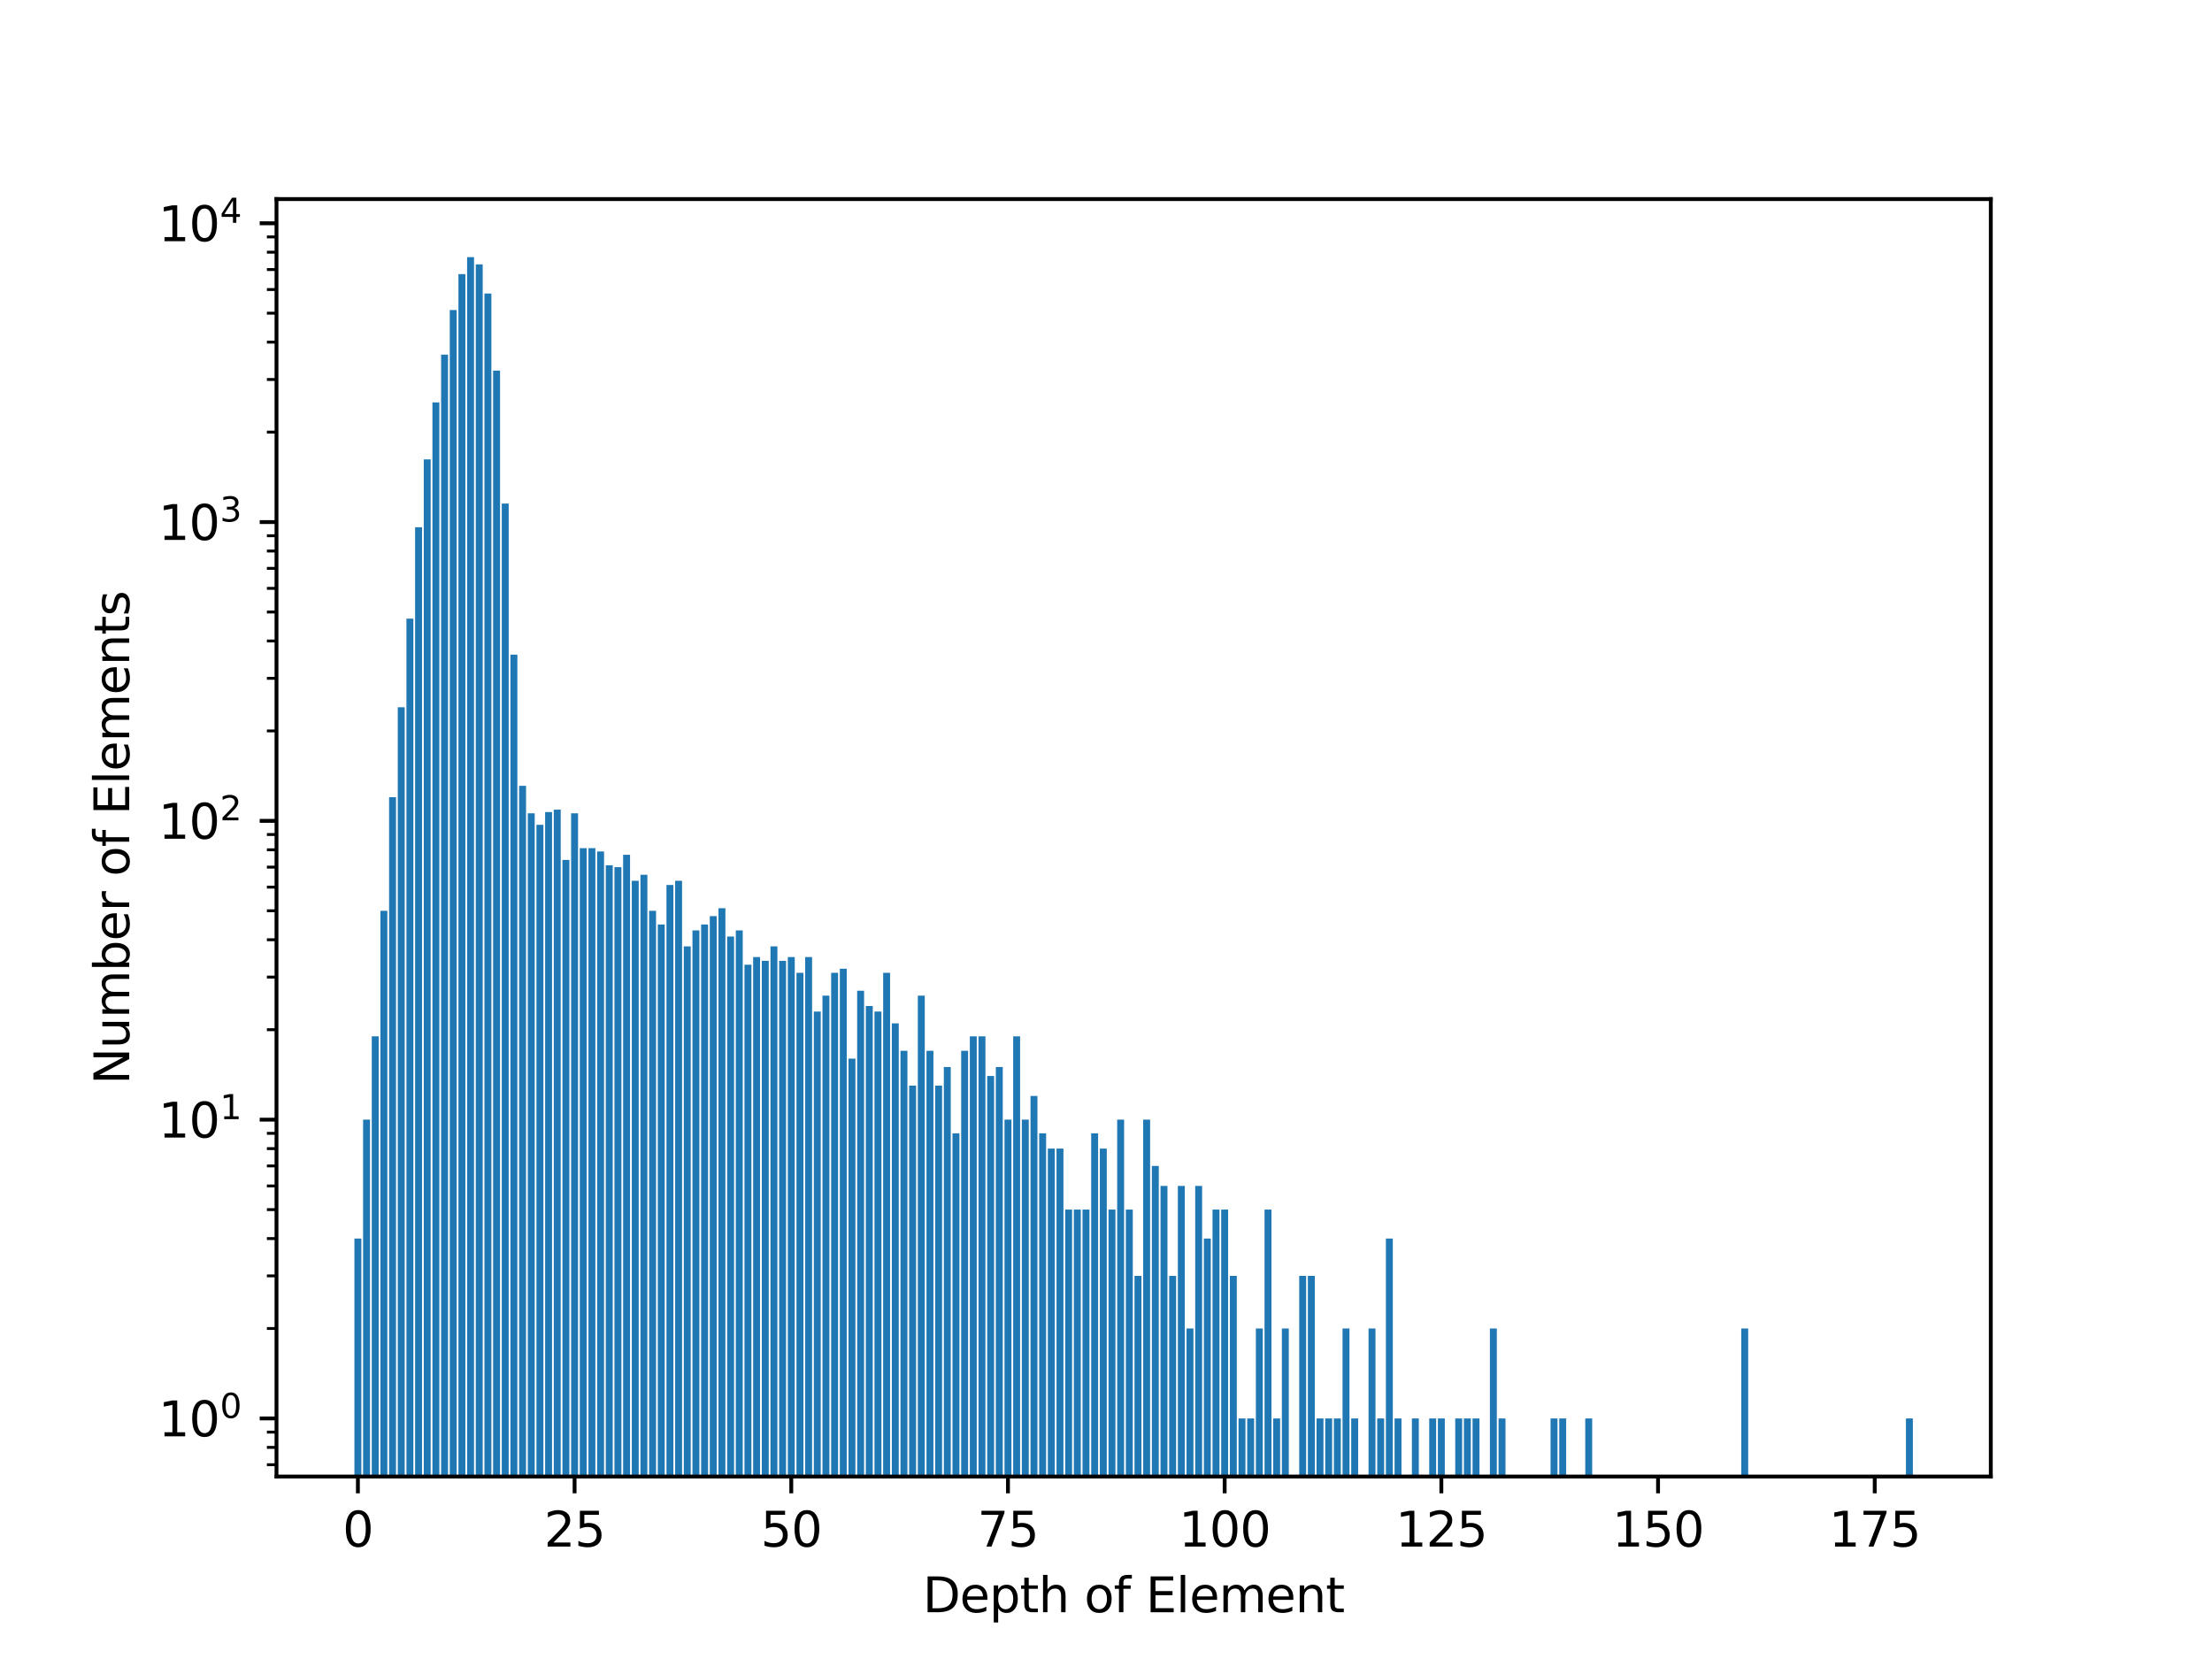 <?xml version="1.0" encoding="utf-8" standalone="no"?>
<!DOCTYPE svg PUBLIC "-//W3C//DTD SVG 1.1//EN"
  "http://www.w3.org/Graphics/SVG/1.1/DTD/svg11.dtd">
<svg xmlns:xlink="http://www.w3.org/1999/xlink" width="460.8pt" height="345.6pt" viewBox="0 0 460.8 345.6" xmlns="http://www.w3.org/2000/svg" version="1.1">
 <defs>
  <style type="text/css">*{stroke-linejoin: round; stroke-linecap: butt}</style>
 </defs>
 <g id="figure_1">
  <g id="patch_1">
   <path d="M 0 345.6 
L 460.8 345.6 
L 460.8 0 
L 0 0 
z
" style="fill: #ffffff"/>
  </g>
  <g id="axes_1">
   <g id="patch_2">
    <path d="M 57.6 307.584 
L 414.72 307.584 
L 414.72 41.472 
L 57.6 41.472 
z
" style="fill: #ffffff"/>
   </g>
   <g id="patch_3">
    <path d="M 73.833 62540.067 
L 75.277 62540.067 
L 75.277 258.013 
L 73.833 258.013 
z
" clip-path="url(#padf4535bef)" style="fill: #1f77b4"/>
   </g>
   <g id="patch_4">
    <path d="M 75.638 62540.067 
L 77.083 62540.067 
L 77.083 233.243 
L 75.638 233.243 
z
" clip-path="url(#padf4535bef)" style="fill: #1f77b4"/>
   </g>
   <g id="patch_5">
    <path d="M 79.25 62540.067 
L 80.694 62540.067 
L 80.694 189.736 
L 79.25 189.736 
z
" clip-path="url(#padf4535bef)" style="fill: #1f77b4"/>
   </g>
   <g id="patch_6">
    <path d="M 81.055 62540.067 
L 82.5 62540.067 
L 82.5 166.07 
L 81.055 166.07 
z
" clip-path="url(#padf4535bef)" style="fill: #1f77b4"/>
   </g>
   <g id="patch_7">
    <path d="M 86.472 62540.067 
L 87.917 62540.067 
L 87.917 109.83 
L 86.472 109.83 
z
" clip-path="url(#padf4535bef)" style="fill: #1f77b4"/>
   </g>
   <g id="patch_8">
    <path d="M 77.444 62540.067 
L 78.889 62540.067 
L 78.889 215.893 
L 77.444 215.893 
z
" clip-path="url(#padf4535bef)" style="fill: #1f77b4"/>
   </g>
   <g id="patch_9">
    <path d="M 82.861 62540.067 
L 84.305 62540.067 
L 84.305 147.333 
L 82.861 147.333 
z
" clip-path="url(#padf4535bef)" style="fill: #1f77b4"/>
   </g>
   <g id="patch_10">
    <path d="M 88.278 62540.067 
L 89.722 62540.067 
L 89.722 95.696 
L 88.278 95.696 
z
" clip-path="url(#padf4535bef)" style="fill: #1f77b4"/>
   </g>
   <g id="patch_11">
    <path d="M 84.667 62540.067 
L 86.111 62540.067 
L 86.111 128.878 
L 84.667 128.878 
z
" clip-path="url(#padf4535bef)" style="fill: #1f77b4"/>
   </g>
   <g id="patch_12">
    <path d="M 91.889 62540.067 
L 93.334 62540.067 
L 93.334 73.873 
L 91.889 73.873 
z
" clip-path="url(#padf4535bef)" style="fill: #1f77b4"/>
   </g>
   <g id="patch_13">
    <path d="M 90.084 62540.067 
L 91.528 62540.067 
L 91.528 83.834 
L 90.084 83.834 
z
" clip-path="url(#padf4535bef)" style="fill: #1f77b4"/>
   </g>
   <g id="patch_14">
    <path d="M 95.5 62540.067 
L 96.945 62540.067 
L 96.945 57.099 
L 95.5 57.099 
z
" clip-path="url(#padf4535bef)" style="fill: #1f77b4"/>
   </g>
   <g id="patch_15">
    <path d="M 93.695 62540.067 
L 95.139 62540.067 
L 95.139 64.585 
L 93.695 64.585 
z
" clip-path="url(#padf4535bef)" style="fill: #1f77b4"/>
   </g>
   <g id="patch_16">
    <path d="M 102.723 62540.067 
L 104.168 62540.067 
L 104.168 77.202 
L 102.723 77.202 
z
" clip-path="url(#padf4535bef)" style="fill: #1f77b4"/>
   </g>
   <g id="patch_17">
    <path d="M 97.306 62540.067 
L 98.751 62540.067 
L 98.751 53.568 
L 97.306 53.568 
z
" clip-path="url(#padf4535bef)" style="fill: #1f77b4"/>
   </g>
   <g id="patch_18">
    <path d="M 108.14 62540.067 
L 109.584 62540.067 
L 109.584 163.699 
L 108.14 163.699 
z
" clip-path="url(#padf4535bef)" style="fill: #1f77b4"/>
   </g>
   <g id="patch_19">
    <path d="M 106.334 62540.067 
L 107.779 62540.067 
L 107.779 136.372 
L 106.334 136.372 
z
" clip-path="url(#padf4535bef)" style="fill: #1f77b4"/>
   </g>
   <g id="patch_20">
    <path d="M 100.917 62540.067 
L 102.362 62540.067 
L 102.362 61.151 
L 100.917 61.151 
z
" clip-path="url(#padf4535bef)" style="fill: #1f77b4"/>
   </g>
   <g id="patch_21">
    <path d="M 111.751 62540.067 
L 113.196 62540.067 
L 113.196 171.822 
L 111.751 171.822 
z
" clip-path="url(#padf4535bef)" style="fill: #1f77b4"/>
   </g>
   <g id="patch_22">
    <path d="M 99.112 62540.067 
L 100.556 62540.067 
L 100.556 55.08 
L 99.112 55.08 
z
" clip-path="url(#padf4535bef)" style="fill: #1f77b4"/>
   </g>
   <g id="patch_23">
    <path d="M 104.529 62540.067 
L 105.973 62540.067 
L 105.973 104.906 
L 104.529 104.906 
z
" clip-path="url(#padf4535bef)" style="fill: #1f77b4"/>
   </g>
   <g id="patch_24">
    <path d="M 124.391 62540.067 
L 125.835 62540.067 
L 125.835 177.371 
L 124.391 177.371 
z
" clip-path="url(#padf4535bef)" style="fill: #1f77b4"/>
   </g>
   <g id="patch_25">
    <path d="M 113.557 62540.067 
L 115.001 62540.067 
L 115.001 169.17 
L 113.557 169.17 
z
" clip-path="url(#padf4535bef)" style="fill: #1f77b4"/>
   </g>
   <g id="patch_26">
    <path d="M 109.946 62540.067 
L 111.39 62540.067 
L 111.39 169.424 
L 109.946 169.424 
z
" clip-path="url(#padf4535bef)" style="fill: #1f77b4"/>
   </g>
   <g id="patch_27">
    <path d="M 122.585 62540.067 
L 124.03 62540.067 
L 124.03 176.695 
L 122.585 176.695 
z
" clip-path="url(#padf4535bef)" style="fill: #1f77b4"/>
   </g>
   <g id="patch_28">
    <path d="M 115.363 62540.067 
L 116.807 62540.067 
L 116.807 168.669 
L 115.363 168.669 
z
" clip-path="url(#padf4535bef)" style="fill: #1f77b4"/>
   </g>
   <g id="patch_29">
    <path d="M 117.168 62540.067 
L 118.613 62540.067 
L 118.613 179.138 
L 117.168 179.138 
z
" clip-path="url(#padf4535bef)" style="fill: #1f77b4"/>
   </g>
   <g id="patch_30">
    <path d="M 120.779 62540.067 
L 122.224 62540.067 
L 122.224 176.695 
L 120.779 176.695 
z
" clip-path="url(#padf4535bef)" style="fill: #1f77b4"/>
   </g>
   <g id="patch_31">
    <path d="M 140.642 62540.067 
L 142.086 62540.067 
L 142.086 183.489 
L 140.642 183.489 
z
" clip-path="url(#padf4535bef)" style="fill: #1f77b4"/>
   </g>
   <g id="patch_32">
    <path d="M 138.836 62540.067 
L 140.28 62540.067 
L 140.28 184.361 
L 138.836 184.361 
z
" clip-path="url(#padf4535bef)" style="fill: #1f77b4"/>
   </g>
   <g id="patch_33">
    <path d="M 126.196 62540.067 
L 127.641 62540.067 
L 127.641 180.257 
L 126.196 180.257 
z
" clip-path="url(#padf4535bef)" style="fill: #1f77b4"/>
   </g>
   <g id="patch_34">
    <path d="M 131.613 62540.067 
L 133.058 62540.067 
L 133.058 183.489 
L 131.613 183.489 
z
" clip-path="url(#padf4535bef)" style="fill: #1f77b4"/>
   </g>
   <g id="patch_35">
    <path d="M 128.002 62540.067 
L 129.447 62540.067 
L 129.447 180.641 
L 128.002 180.641 
z
" clip-path="url(#padf4535bef)" style="fill: #1f77b4"/>
   </g>
   <g id="patch_36">
    <path d="M 133.419 62540.067 
L 134.863 62540.067 
L 134.863 182.231 
L 133.419 182.231 
z
" clip-path="url(#padf4535bef)" style="fill: #1f77b4"/>
   </g>
   <g id="patch_37">
    <path d="M 118.974 62540.067 
L 120.418 62540.067 
L 120.418 169.424 
L 118.974 169.424 
z
" clip-path="url(#padf4535bef)" style="fill: #1f77b4"/>
   </g>
   <g id="patch_38">
    <path d="M 147.864 62540.067 
L 149.309 62540.067 
L 149.309 190.84 
L 147.864 190.84 
z
" clip-path="url(#padf4535bef)" style="fill: #1f77b4"/>
   </g>
   <g id="patch_39">
    <path d="M 135.225 62540.067 
L 136.669 62540.067 
L 136.669 189.736 
L 135.225 189.736 
z
" clip-path="url(#padf4535bef)" style="fill: #1f77b4"/>
   </g>
   <g id="patch_40">
    <path d="M 155.087 62540.067 
L 156.531 62540.067 
L 156.531 200.969 
L 155.087 200.969 
z
" clip-path="url(#padf4535bef)" style="fill: #1f77b4"/>
   </g>
   <g id="patch_41">
    <path d="M 129.808 62540.067 
L 131.252 62540.067 
L 131.252 178.064 
L 129.808 178.064 
z
" clip-path="url(#padf4535bef)" style="fill: #1f77b4"/>
   </g>
   <g id="patch_42">
    <path d="M 153.281 62540.067 
L 154.726 62540.067 
L 154.726 193.813 
L 153.281 193.813 
z
" clip-path="url(#padf4535bef)" style="fill: #1f77b4"/>
   </g>
   <g id="patch_43">
    <path d="M 158.698 62540.067 
L 160.142 62540.067 
L 160.142 200.162 
L 158.698 200.162 
z
" clip-path="url(#padf4535bef)" style="fill: #1f77b4"/>
   </g>
   <g id="patch_44">
    <path d="M 162.309 62540.067 
L 163.754 62540.067 
L 163.754 200.162 
L 162.309 200.162 
z
" clip-path="url(#padf4535bef)" style="fill: #1f77b4"/>
   </g>
   <g id="patch_45">
    <path d="M 146.058 62540.067 
L 147.503 62540.067 
L 147.503 192.584 
L 146.058 192.584 
z
" clip-path="url(#padf4535bef)" style="fill: #1f77b4"/>
   </g>
   <g id="patch_46">
    <path d="M 142.447 62540.067 
L 143.892 62540.067 
L 143.892 197.155 
L 142.447 197.155 
z
" clip-path="url(#padf4535bef)" style="fill: #1f77b4"/>
   </g>
   <g id="patch_47">
    <path d="M 174.949 62540.067 
L 176.393 62540.067 
L 176.393 201.801 
L 174.949 201.801 
z
" clip-path="url(#padf4535bef)" style="fill: #1f77b4"/>
   </g>
   <g id="patch_48">
    <path d="M 169.532 62540.067 
L 170.976 62540.067 
L 170.976 210.728 
L 169.532 210.728 
z
" clip-path="url(#padf4535bef)" style="fill: #1f77b4"/>
   </g>
   <g id="patch_49">
    <path d="M 171.337 62540.067 
L 172.782 62540.067 
L 172.782 207.414 
L 171.337 207.414 
z
" clip-path="url(#padf4535bef)" style="fill: #1f77b4"/>
   </g>
   <g id="patch_50">
    <path d="M 205.645 62540.067 
L 207.089 62540.067 
L 207.089 224.148 
L 205.645 224.148 
z
" clip-path="url(#padf4535bef)" style="fill: #1f77b4"/>
   </g>
   <g id="patch_51">
    <path d="M 137.03 62540.067 
L 138.475 62540.067 
L 138.475 192.584 
L 137.03 192.584 
z
" clip-path="url(#padf4535bef)" style="fill: #1f77b4"/>
   </g>
   <g id="patch_52">
    <path d="M 144.253 62540.067 
L 145.697 62540.067 
L 145.697 193.813 
L 144.253 193.813 
z
" clip-path="url(#padf4535bef)" style="fill: #1f77b4"/>
   </g>
   <g id="patch_53">
    <path d="M 198.422 62540.067 
L 199.867 62540.067 
L 199.867 236.092 
L 198.422 236.092 
z
" clip-path="url(#padf4535bef)" style="fill: #1f77b4"/>
   </g>
   <g id="patch_54">
    <path d="M 160.504 62540.067 
L 161.948 62540.067 
L 161.948 197.155 
L 160.504 197.155 
z
" clip-path="url(#padf4535bef)" style="fill: #1f77b4"/>
   </g>
   <g id="patch_55">
    <path d="M 149.67 62540.067 
L 151.114 62540.067 
L 151.114 189.201 
L 149.67 189.201 
z
" clip-path="url(#padf4535bef)" style="fill: #1f77b4"/>
   </g>
   <g id="patch_56">
    <path d="M 183.977 62540.067 
L 185.421 62540.067 
L 185.421 202.659 
L 183.977 202.659 
z
" clip-path="url(#padf4535bef)" style="fill: #1f77b4"/>
   </g>
   <g id="patch_57">
    <path d="M 151.475 62540.067 
L 152.92 62540.067 
L 152.92 195.101 
L 151.475 195.101 
z
" clip-path="url(#padf4535bef)" style="fill: #1f77b4"/>
   </g>
   <g id="patch_58">
    <path d="M 156.892 62540.067 
L 158.337 62540.067 
L 158.337 199.378 
L 156.892 199.378 
z
" clip-path="url(#padf4535bef)" style="fill: #1f77b4"/>
   </g>
   <g id="patch_59">
    <path d="M 189.394 62540.067 
L 190.838 62540.067 
L 190.838 226.151 
L 189.394 226.151 
z
" clip-path="url(#padf4535bef)" style="fill: #1f77b4"/>
   </g>
   <g id="patch_60">
    <path d="M 182.171 62540.067 
L 183.616 62540.067 
L 183.616 210.728 
L 182.171 210.728 
z
" clip-path="url(#padf4535bef)" style="fill: #1f77b4"/>
   </g>
   <g id="patch_61">
    <path d="M 178.56 62540.067 
L 180.005 62540.067 
L 180.005 206.393 
L 178.56 206.393 
z
" clip-path="url(#padf4535bef)" style="fill: #1f77b4"/>
   </g>
   <g id="patch_62">
    <path d="M 214.673 62540.067 
L 216.117 62540.067 
L 216.117 228.315 
L 214.673 228.315 
z
" clip-path="url(#padf4535bef)" style="fill: #1f77b4"/>
   </g>
   <g id="patch_63">
    <path d="M 164.115 62540.067 
L 165.559 62540.067 
L 165.559 199.378 
L 164.115 199.378 
z
" clip-path="url(#padf4535bef)" style="fill: #1f77b4"/>
   </g>
   <g id="patch_64">
    <path d="M 196.616 62540.067 
L 198.061 62540.067 
L 198.061 222.283 
L 196.616 222.283 
z
" clip-path="url(#padf4535bef)" style="fill: #1f77b4"/>
   </g>
   <g id="patch_65">
    <path d="M 203.839 62540.067 
L 205.284 62540.067 
L 205.284 215.893 
L 203.839 215.893 
z
" clip-path="url(#padf4535bef)" style="fill: #1f77b4"/>
   </g>
   <g id="patch_66">
    <path d="M 180.366 62540.067 
L 181.81 62540.067 
L 181.81 209.577 
L 180.366 209.577 
z
" clip-path="url(#padf4535bef)" style="fill: #1f77b4"/>
   </g>
   <g id="patch_67">
    <path d="M 167.726 62540.067 
L 169.171 62540.067 
L 169.171 199.378 
L 167.726 199.378 
z
" clip-path="url(#padf4535bef)" style="fill: #1f77b4"/>
   </g>
   <g id="patch_68">
    <path d="M 173.143 62540.067 
L 174.588 62540.067 
L 174.588 202.659 
L 173.143 202.659 
z
" clip-path="url(#padf4535bef)" style="fill: #1f77b4"/>
   </g>
   <g id="patch_69">
    <path d="M 165.921 62540.067 
L 167.365 62540.067 
L 167.365 202.659 
L 165.921 202.659 
z
" clip-path="url(#padf4535bef)" style="fill: #1f77b4"/>
   </g>
   <g id="patch_70">
    <path d="M 187.588 62540.067 
L 189.033 62540.067 
L 189.033 218.899 
L 187.588 218.899 
z
" clip-path="url(#padf4535bef)" style="fill: #1f77b4"/>
   </g>
   <g id="patch_71">
    <path d="M 200.228 62540.067 
L 201.672 62540.067 
L 201.672 218.899 
L 200.228 218.899 
z
" clip-path="url(#padf4535bef)" style="fill: #1f77b4"/>
   </g>
   <g id="patch_72">
    <path d="M 194.811 62540.067 
L 196.255 62540.067 
L 196.255 226.151 
L 194.811 226.151 
z
" clip-path="url(#padf4535bef)" style="fill: #1f77b4"/>
   </g>
   <g id="patch_73">
    <path d="M 229.118 62540.067 
L 230.563 62540.067 
L 230.563 239.276 
L 229.118 239.276 
z
" clip-path="url(#padf4535bef)" style="fill: #1f77b4"/>
   </g>
   <g id="patch_74">
    <path d="M 185.783 62540.067 
L 187.227 62540.067 
L 187.227 213.187 
L 185.783 213.187 
z
" clip-path="url(#padf4535bef)" style="fill: #1f77b4"/>
   </g>
   <g id="patch_75">
    <path d="M 193.005 62540.067 
L 194.45 62540.067 
L 194.45 218.899 
L 193.005 218.899 
z
" clip-path="url(#padf4535bef)" style="fill: #1f77b4"/>
   </g>
   <g id="patch_76">
    <path d="M 232.729 62540.067 
L 234.174 62540.067 
L 234.174 233.243 
L 232.729 233.243 
z
" clip-path="url(#padf4535bef)" style="fill: #1f77b4"/>
   </g>
   <g id="patch_77">
    <path d="M 176.754 62540.067 
L 178.199 62540.067 
L 178.199 220.538 
L 176.754 220.538 
z
" clip-path="url(#padf4535bef)" style="fill: #1f77b4"/>
   </g>
   <g id="patch_78">
    <path d="M 211.062 62540.067 
L 212.506 62540.067 
L 212.506 215.893 
L 211.062 215.893 
z
" clip-path="url(#padf4535bef)" style="fill: #1f77b4"/>
   </g>
   <g id="patch_79">
    <path d="M 202.033 62540.067 
L 203.478 62540.067 
L 203.478 215.893 
L 202.033 215.893 
z
" clip-path="url(#padf4535bef)" style="fill: #1f77b4"/>
   </g>
   <g id="patch_80">
    <path d="M 223.701 62540.067 
L 225.146 62540.067 
L 225.146 251.981 
L 223.701 251.981 
z
" clip-path="url(#padf4535bef)" style="fill: #1f77b4"/>
   </g>
   <g id="patch_81">
    <path d="M 207.45 62540.067 
L 208.895 62540.067 
L 208.895 222.283 
L 207.45 222.283 
z
" clip-path="url(#padf4535bef)" style="fill: #1f77b4"/>
   </g>
   <g id="patch_82">
    <path d="M 218.284 62540.067 
L 219.729 62540.067 
L 219.729 239.276 
L 218.284 239.276 
z
" clip-path="url(#padf4535bef)" style="fill: #1f77b4"/>
   </g>
   <g id="patch_83">
    <path d="M 263.425 62540.067 
L 264.87 62540.067 
L 264.87 251.981 
L 263.425 251.981 
z
" clip-path="url(#padf4535bef)" style="fill: #1f77b4"/>
   </g>
   <g id="patch_84">
    <path d="M 191.199 62540.067 
L 192.644 62540.067 
L 192.644 207.414 
L 191.199 207.414 
z
" clip-path="url(#padf4535bef)" style="fill: #1f77b4"/>
   </g>
   <g id="patch_85">
    <path d="M 239.952 62540.067 
L 241.396 62540.067 
L 241.396 242.885 
L 239.952 242.885 
z
" clip-path="url(#padf4535bef)" style="fill: #1f77b4"/>
   </g>
   <g id="patch_86">
    <path d="M 220.09 62540.067 
L 221.534 62540.067 
L 221.534 239.276 
L 220.09 239.276 
z
" clip-path="url(#padf4535bef)" style="fill: #1f77b4"/>
   </g>
   <g id="patch_87">
    <path d="M 270.648 62540.067 
L 272.092 62540.067 
L 272.092 265.79 
L 270.648 265.79 
z
" clip-path="url(#padf4535bef)" style="fill: #1f77b4"/>
   </g>
   <g id="patch_88">
    <path d="M 281.482 62540.067 
L 282.926 62540.067 
L 282.926 295.488 
L 281.482 295.488 
z
" clip-path="url(#padf4535bef)" style="fill: #1f77b4"/>
   </g>
   <g id="patch_89">
    <path d="M 230.924 62540.067 
L 232.368 62540.067 
L 232.368 251.981 
L 230.924 251.981 
z
" clip-path="url(#padf4535bef)" style="fill: #1f77b4"/>
   </g>
   <g id="patch_90">
    <path d="M 216.478 62540.067 
L 217.923 62540.067 
L 217.923 236.092 
L 216.478 236.092 
z
" clip-path="url(#padf4535bef)" style="fill: #1f77b4"/>
   </g>
   <g id="patch_91">
    <path d="M 212.867 62540.067 
L 214.312 62540.067 
L 214.312 233.243 
L 212.867 233.243 
z
" clip-path="url(#padf4535bef)" style="fill: #1f77b4"/>
   </g>
   <g id="patch_92">
    <path d="M 254.397 62540.067 
L 255.842 62540.067 
L 255.842 251.981 
L 254.397 251.981 
z
" clip-path="url(#padf4535bef)" style="fill: #1f77b4"/>
   </g>
   <g id="patch_93">
    <path d="M 250.786 62540.067 
L 252.23 62540.067 
L 252.23 258.013 
L 250.786 258.013 
z
" clip-path="url(#padf4535bef)" style="fill: #1f77b4"/>
   </g>
   <g id="patch_94">
    <path d="M 227.312 62540.067 
L 228.757 62540.067 
L 228.757 236.092 
L 227.312 236.092 
z
" clip-path="url(#padf4535bef)" style="fill: #1f77b4"/>
   </g>
   <g id="patch_95">
    <path d="M 209.256 62540.067 
L 210.7 62540.067 
L 210.7 233.243 
L 209.256 233.243 
z
" clip-path="url(#padf4535bef)" style="fill: #1f77b4"/>
   </g>
   <g id="patch_96">
    <path d="M 277.87 62540.067 
L 279.315 62540.067 
L 279.315 295.488 
L 277.87 295.488 
z
" clip-path="url(#padf4535bef)" style="fill: #1f77b4"/>
   </g>
   <g id="patch_97">
    <path d="M 267.036 62540.067 
L 268.481 62540.067 
L 268.481 276.751 
L 267.036 276.751 
z
" clip-path="url(#padf4535bef)" style="fill: #1f77b4"/>
   </g>
   <g id="patch_98">
    <path d="M 238.146 62540.067 
L 239.591 62540.067 
L 239.591 233.243 
L 238.146 233.243 
z
" clip-path="url(#padf4535bef)" style="fill: #1f77b4"/>
   </g>
   <g id="patch_99">
    <path d="M 248.98 62540.067 
L 250.425 62540.067 
L 250.425 247.052 
L 248.98 247.052 
z
" clip-path="url(#padf4535bef)" style="fill: #1f77b4"/>
   </g>
   <g id="patch_100">
    <path d="M 225.507 62540.067 
L 226.951 62540.067 
L 226.951 251.981 
L 225.507 251.981 
z
" clip-path="url(#padf4535bef)" style="fill: #1f77b4"/>
   </g>
   <g id="patch_101">
    <path d="M 299.538 62540.067 
L 300.983 62540.067 
L 300.983 295.488 
L 299.538 295.488 
z
" clip-path="url(#padf4535bef)" style="fill: #1f77b4"/>
   </g>
   <g id="patch_102">
    <path d="M 272.453 62540.067 
L 273.898 62540.067 
L 273.898 265.79 
L 272.453 265.79 
z
" clip-path="url(#padf4535bef)" style="fill: #1f77b4"/>
   </g>
   <g id="patch_103">
    <path d="M 303.149 62540.067 
L 304.594 62540.067 
L 304.594 295.488 
L 303.149 295.488 
z
" clip-path="url(#padf4535bef)" style="fill: #1f77b4"/>
   </g>
   <g id="patch_104">
    <path d="M 245.369 62540.067 
L 246.813 62540.067 
L 246.813 247.052 
L 245.369 247.052 
z
" clip-path="url(#padf4535bef)" style="fill: #1f77b4"/>
   </g>
   <g id="patch_105">
    <path d="M 258.008 62540.067 
L 259.453 62540.067 
L 259.453 295.488 
L 258.008 295.488 
z
" clip-path="url(#padf4535bef)" style="fill: #1f77b4"/>
   </g>
   <g id="patch_106">
    <path d="M 234.535 62540.067 
L 235.979 62540.067 
L 235.979 251.981 
L 234.535 251.981 
z
" clip-path="url(#padf4535bef)" style="fill: #1f77b4"/>
   </g>
   <g id="patch_107">
    <path d="M 259.814 62540.067 
L 261.258 62540.067 
L 261.258 295.488 
L 259.814 295.488 
z
" clip-path="url(#padf4535bef)" style="fill: #1f77b4"/>
   </g>
   <g id="patch_108">
    <path d="M 221.895 62540.067 
L 223.34 62540.067 
L 223.34 251.981 
L 221.895 251.981 
z
" clip-path="url(#padf4535bef)" style="fill: #1f77b4"/>
   </g>
   <g id="patch_109">
    <path d="M 252.591 62540.067 
L 254.036 62540.067 
L 254.036 251.981 
L 252.591 251.981 
z
" clip-path="url(#padf4535bef)" style="fill: #1f77b4"/>
   </g>
   <g id="patch_110">
    <path d="M 243.563 62540.067 
L 245.008 62540.067 
L 245.008 265.79 
L 243.563 265.79 
z
" clip-path="url(#padf4535bef)" style="fill: #1f77b4"/>
   </g>
   <g id="patch_111">
    <path d="M 294.121 62540.067 
L 295.566 62540.067 
L 295.566 295.488 
L 294.121 295.488 
z
" clip-path="url(#padf4535bef)" style="fill: #1f77b4"/>
   </g>
   <g id="patch_112">
    <path d="M 241.757 62540.067 
L 243.202 62540.067 
L 243.202 247.052 
L 241.757 247.052 
z
" clip-path="url(#padf4535bef)" style="fill: #1f77b4"/>
   </g>
   <g id="patch_113">
    <path d="M 256.203 62540.067 
L 257.647 62540.067 
L 257.647 265.79 
L 256.203 265.79 
z
" clip-path="url(#padf4535bef)" style="fill: #1f77b4"/>
   </g>
   <g id="patch_114">
    <path d="M 288.704 62540.067 
L 290.149 62540.067 
L 290.149 258.013 
L 288.704 258.013 
z
" clip-path="url(#padf4535bef)" style="fill: #1f77b4"/>
   </g>
   <g id="patch_115">
    <path d="M 279.676 62540.067 
L 281.121 62540.067 
L 281.121 276.751 
L 279.676 276.751 
z
" clip-path="url(#padf4535bef)" style="fill: #1f77b4"/>
   </g>
   <g id="patch_116">
    <path d="M 247.174 62540.067 
L 248.619 62540.067 
L 248.619 276.751 
L 247.174 276.751 
z
" clip-path="url(#padf4535bef)" style="fill: #1f77b4"/>
   </g>
   <g id="patch_117">
    <path d="M 362.736 62540.067 
L 364.18 62540.067 
L 364.18 276.751 
L 362.736 276.751 
z
" clip-path="url(#padf4535bef)" style="fill: #1f77b4"/>
   </g>
   <g id="patch_118">
    <path d="M 324.817 62540.067 
L 326.262 62540.067 
L 326.262 295.488 
L 324.817 295.488 
z
" clip-path="url(#padf4535bef)" style="fill: #1f77b4"/>
   </g>
   <g id="patch_119">
    <path d="M 310.372 62540.067 
L 311.816 62540.067 
L 311.816 276.751 
L 310.372 276.751 
z
" clip-path="url(#padf4535bef)" style="fill: #1f77b4"/>
   </g>
   <g id="patch_120">
    <path d="M 236.341 62540.067 
L 237.785 62540.067 
L 237.785 265.79 
L 236.341 265.79 
z
" clip-path="url(#padf4535bef)" style="fill: #1f77b4"/>
   </g>
   <g id="patch_121">
    <path d="M 323.011 62540.067 
L 324.456 62540.067 
L 324.456 295.488 
L 323.011 295.488 
z
" clip-path="url(#padf4535bef)" style="fill: #1f77b4"/>
   </g>
   <g id="patch_122">
    <path d="M 276.065 62540.067 
L 277.509 62540.067 
L 277.509 295.488 
L 276.065 295.488 
z
" clip-path="url(#padf4535bef)" style="fill: #1f77b4"/>
   </g>
   <g id="patch_123">
    <path d="M 330.234 62540.067 
L 331.678 62540.067 
L 331.678 295.488 
L 330.234 295.488 
z
" clip-path="url(#padf4535bef)" style="fill: #1f77b4"/>
   </g>
   <g id="patch_124">
    <path d="M 290.51 62540.067 
L 291.954 62540.067 
L 291.954 295.488 
L 290.51 295.488 
z
" clip-path="url(#padf4535bef)" style="fill: #1f77b4"/>
   </g>
   <g id="patch_125">
    <path d="M 306.761 62540.067 
L 308.205 62540.067 
L 308.205 295.488 
L 306.761 295.488 
z
" clip-path="url(#padf4535bef)" style="fill: #1f77b4"/>
   </g>
   <g id="patch_126">
    <path d="M 297.732 62540.067 
L 299.177 62540.067 
L 299.177 295.488 
L 297.732 295.488 
z
" clip-path="url(#padf4535bef)" style="fill: #1f77b4"/>
   </g>
   <g id="patch_127">
    <path d="M 285.093 62540.067 
L 286.537 62540.067 
L 286.537 276.751 
L 285.093 276.751 
z
" clip-path="url(#padf4535bef)" style="fill: #1f77b4"/>
   </g>
   <g id="patch_128">
    <path d="M 274.259 62540.067 
L 275.704 62540.067 
L 275.704 295.488 
L 274.259 295.488 
z
" clip-path="url(#padf4535bef)" style="fill: #1f77b4"/>
   </g>
   <g id="patch_129">
    <path d="M 265.231 62540.067 
L 266.675 62540.067 
L 266.675 295.488 
L 265.231 295.488 
z
" clip-path="url(#padf4535bef)" style="fill: #1f77b4"/>
   </g>
   <g id="patch_130">
    <path d="M 312.178 62540.067 
L 313.622 62540.067 
L 313.622 295.488 
L 312.178 295.488 
z
" clip-path="url(#padf4535bef)" style="fill: #1f77b4"/>
   </g>
   <g id="patch_131">
    <path d="M 397.043 62540.067 
L 398.487 62540.067 
L 398.487 295.488 
L 397.043 295.488 
z
" clip-path="url(#padf4535bef)" style="fill: #1f77b4"/>
   </g>
   <g id="patch_132">
    <path d="M 261.62 62540.067 
L 263.064 62540.067 
L 263.064 276.751 
L 261.62 276.751 
z
" clip-path="url(#padf4535bef)" style="fill: #1f77b4"/>
   </g>
   <g id="patch_133">
    <path d="M 286.899 62540.067 
L 288.343 62540.067 
L 288.343 295.488 
L 286.899 295.488 
z
" clip-path="url(#padf4535bef)" style="fill: #1f77b4"/>
   </g>
   <g id="patch_134">
    <path d="M 304.955 62540.067 
L 306.399 62540.067 
L 306.399 295.488 
L 304.955 295.488 
z
" clip-path="url(#padf4535bef)" style="fill: #1f77b4"/>
   </g>
   <g id="matplotlib.axis_1">
    <g id="xtick_1">
     <g id="line2d_1">
      <defs>
       <path id="mcd82eaaec2" d="M 0 0 
L 0 3.5 
" style="stroke: #000000; stroke-width: 0.8"/>
      </defs>
      <g>
       <use xlink:href="#mcd82eaaec2" x="74.555" y="307.584" style="stroke: #000000; stroke-width: 0.8"/>
      </g>
     </g>
     <g id="text_1">
      <!-- 0 -->
      <g transform="translate(71.374 322.182) scale(0.1 -0.1)">
       <defs>
        <path id="DejaVuSans-30" d="M 2034 4250 
Q 1547 4250 1301 3770 
Q 1056 3291 1056 2328 
Q 1056 1369 1301 889 
Q 1547 409 2034 409 
Q 2525 409 2770 889 
Q 3016 1369 3016 2328 
Q 3016 3291 2770 3770 
Q 2525 4250 2034 4250 
z
M 2034 4750 
Q 2819 4750 3233 4129 
Q 3647 3509 3647 2328 
Q 3647 1150 3233 529 
Q 2819 -91 2034 -91 
Q 1250 -91 836 529 
Q 422 1150 422 2328 
Q 422 3509 836 4129 
Q 1250 4750 2034 4750 
z
" transform="scale(0.016)"/>
       </defs>
       <use xlink:href="#DejaVuSans-30"/>
      </g>
     </g>
    </g>
    <g id="xtick_2">
     <g id="line2d_2">
      <g>
       <use xlink:href="#mcd82eaaec2" x="119.696" y="307.584" style="stroke: #000000; stroke-width: 0.8"/>
      </g>
     </g>
     <g id="text_2">
      <!-- 25 -->
      <g transform="translate(113.334 322.182) scale(0.1 -0.1)">
       <defs>
        <path id="DejaVuSans-32" d="M 1228 531 
L 3431 531 
L 3431 0 
L 469 0 
L 469 531 
Q 828 903 1448 1529 
Q 2069 2156 2228 2338 
Q 2531 2678 2651 2914 
Q 2772 3150 2772 3378 
Q 2772 3750 2511 3984 
Q 2250 4219 1831 4219 
Q 1534 4219 1204 4116 
Q 875 4013 500 3803 
L 500 4441 
Q 881 4594 1212 4672 
Q 1544 4750 1819 4750 
Q 2544 4750 2975 4387 
Q 3406 4025 3406 3419 
Q 3406 3131 3298 2873 
Q 3191 2616 2906 2266 
Q 2828 2175 2409 1742 
Q 1991 1309 1228 531 
z
" transform="scale(0.016)"/>
        <path id="DejaVuSans-35" d="M 691 4666 
L 3169 4666 
L 3169 4134 
L 1269 4134 
L 1269 2991 
Q 1406 3038 1543 3061 
Q 1681 3084 1819 3084 
Q 2600 3084 3056 2656 
Q 3513 2228 3513 1497 
Q 3513 744 3044 326 
Q 2575 -91 1722 -91 
Q 1428 -91 1123 -41 
Q 819 9 494 109 
L 494 744 
Q 775 591 1075 516 
Q 1375 441 1709 441 
Q 2250 441 2565 725 
Q 2881 1009 2881 1497 
Q 2881 1984 2565 2268 
Q 2250 2553 1709 2553 
Q 1456 2553 1204 2497 
Q 953 2441 691 2322 
L 691 4666 
z
" transform="scale(0.016)"/>
       </defs>
       <use xlink:href="#DejaVuSans-32"/>
       <use xlink:href="#DejaVuSans-35" x="63.623"/>
      </g>
     </g>
    </g>
    <g id="xtick_3">
     <g id="line2d_3">
      <g>
       <use xlink:href="#mcd82eaaec2" x="164.837" y="307.584" style="stroke: #000000; stroke-width: 0.8"/>
      </g>
     </g>
     <g id="text_3">
      <!-- 50 -->
      <g transform="translate(158.475 322.182) scale(0.1 -0.1)">
       <use xlink:href="#DejaVuSans-35"/>
       <use xlink:href="#DejaVuSans-30" x="63.623"/>
      </g>
     </g>
    </g>
    <g id="xtick_4">
     <g id="line2d_4">
      <g>
       <use xlink:href="#mcd82eaaec2" x="209.978" y="307.584" style="stroke: #000000; stroke-width: 0.8"/>
      </g>
     </g>
     <g id="text_4">
      <!-- 75 -->
      <g transform="translate(203.616 322.182) scale(0.1 -0.1)">
       <defs>
        <path id="DejaVuSans-37" d="M 525 4666 
L 3525 4666 
L 3525 4397 
L 1831 0 
L 1172 0 
L 2766 4134 
L 525 4134 
L 525 4666 
z
" transform="scale(0.016)"/>
       </defs>
       <use xlink:href="#DejaVuSans-37"/>
       <use xlink:href="#DejaVuSans-35" x="63.623"/>
      </g>
     </g>
    </g>
    <g id="xtick_5">
     <g id="line2d_5">
      <g>
       <use xlink:href="#mcd82eaaec2" x="255.119" y="307.584" style="stroke: #000000; stroke-width: 0.8"/>
      </g>
     </g>
     <g id="text_5">
      <!-- 100 -->
      <g transform="translate(245.575 322.182) scale(0.1 -0.1)">
       <defs>
        <path id="DejaVuSans-31" d="M 794 531 
L 1825 531 
L 1825 4091 
L 703 3866 
L 703 4441 
L 1819 4666 
L 2450 4666 
L 2450 531 
L 3481 531 
L 3481 0 
L 794 0 
L 794 531 
z
" transform="scale(0.016)"/>
       </defs>
       <use xlink:href="#DejaVuSans-31"/>
       <use xlink:href="#DejaVuSans-30" x="63.623"/>
       <use xlink:href="#DejaVuSans-30" x="127.246"/>
      </g>
     </g>
    </g>
    <g id="xtick_6">
     <g id="line2d_6">
      <g>
       <use xlink:href="#mcd82eaaec2" x="300.26" y="307.584" style="stroke: #000000; stroke-width: 0.8"/>
      </g>
     </g>
     <g id="text_6">
      <!-- 125 -->
      <g transform="translate(290.717 322.182) scale(0.1 -0.1)">
       <use xlink:href="#DejaVuSans-31"/>
       <use xlink:href="#DejaVuSans-32" x="63.623"/>
       <use xlink:href="#DejaVuSans-35" x="127.246"/>
      </g>
     </g>
    </g>
    <g id="xtick_7">
     <g id="line2d_7">
      <g>
       <use xlink:href="#mcd82eaaec2" x="345.401" y="307.584" style="stroke: #000000; stroke-width: 0.8"/>
      </g>
     </g>
     <g id="text_7">
      <!-- 150 -->
      <g transform="translate(335.858 322.182) scale(0.1 -0.1)">
       <use xlink:href="#DejaVuSans-31"/>
       <use xlink:href="#DejaVuSans-35" x="63.623"/>
       <use xlink:href="#DejaVuSans-30" x="127.246"/>
      </g>
     </g>
    </g>
    <g id="xtick_8">
     <g id="line2d_8">
      <g>
       <use xlink:href="#mcd82eaaec2" x="390.542" y="307.584" style="stroke: #000000; stroke-width: 0.8"/>
      </g>
     </g>
     <g id="text_8">
      <!-- 175 -->
      <g transform="translate(380.999 322.182) scale(0.1 -0.1)">
       <use xlink:href="#DejaVuSans-31"/>
       <use xlink:href="#DejaVuSans-37" x="63.623"/>
       <use xlink:href="#DejaVuSans-35" x="127.246"/>
      </g>
     </g>
    </g>
    <g id="text_9">
     <!-- Depth of Element -->
     <g transform="translate(192.232 335.861) scale(0.1 -0.1)">
      <defs>
       <path id="DejaVuSans-44" d="M 1259 4147 
L 1259 519 
L 2022 519 
Q 2988 519 3436 956 
Q 3884 1394 3884 2338 
Q 3884 3275 3436 3711 
Q 2988 4147 2022 4147 
L 1259 4147 
z
M 628 4666 
L 1925 4666 
Q 3281 4666 3915 4102 
Q 4550 3538 4550 2338 
Q 4550 1131 3912 565 
Q 3275 0 1925 0 
L 628 0 
L 628 4666 
z
" transform="scale(0.016)"/>
       <path id="DejaVuSans-65" d="M 3597 1894 
L 3597 1613 
L 953 1613 
Q 991 1019 1311 708 
Q 1631 397 2203 397 
Q 2534 397 2845 478 
Q 3156 559 3463 722 
L 3463 178 
Q 3153 47 2828 -22 
Q 2503 -91 2169 -91 
Q 1331 -91 842 396 
Q 353 884 353 1716 
Q 353 2575 817 3079 
Q 1281 3584 2069 3584 
Q 2775 3584 3186 3129 
Q 3597 2675 3597 1894 
z
M 3022 2063 
Q 3016 2534 2758 2815 
Q 2500 3097 2075 3097 
Q 1594 3097 1305 2825 
Q 1016 2553 972 2059 
L 3022 2063 
z
" transform="scale(0.016)"/>
       <path id="DejaVuSans-70" d="M 1159 525 
L 1159 -1331 
L 581 -1331 
L 581 3500 
L 1159 3500 
L 1159 2969 
Q 1341 3281 1617 3432 
Q 1894 3584 2278 3584 
Q 2916 3584 3314 3078 
Q 3713 2572 3713 1747 
Q 3713 922 3314 415 
Q 2916 -91 2278 -91 
Q 1894 -91 1617 61 
Q 1341 213 1159 525 
z
M 3116 1747 
Q 3116 2381 2855 2742 
Q 2594 3103 2138 3103 
Q 1681 3103 1420 2742 
Q 1159 2381 1159 1747 
Q 1159 1113 1420 752 
Q 1681 391 2138 391 
Q 2594 391 2855 752 
Q 3116 1113 3116 1747 
z
" transform="scale(0.016)"/>
       <path id="DejaVuSans-74" d="M 1172 4494 
L 1172 3500 
L 2356 3500 
L 2356 3053 
L 1172 3053 
L 1172 1153 
Q 1172 725 1289 603 
Q 1406 481 1766 481 
L 2356 481 
L 2356 0 
L 1766 0 
Q 1100 0 847 248 
Q 594 497 594 1153 
L 594 3053 
L 172 3053 
L 172 3500 
L 594 3500 
L 594 4494 
L 1172 4494 
z
" transform="scale(0.016)"/>
       <path id="DejaVuSans-68" d="M 3513 2113 
L 3513 0 
L 2938 0 
L 2938 2094 
Q 2938 2591 2744 2837 
Q 2550 3084 2163 3084 
Q 1697 3084 1428 2787 
Q 1159 2491 1159 1978 
L 1159 0 
L 581 0 
L 581 4863 
L 1159 4863 
L 1159 2956 
Q 1366 3272 1645 3428 
Q 1925 3584 2291 3584 
Q 2894 3584 3203 3211 
Q 3513 2838 3513 2113 
z
" transform="scale(0.016)"/>
       <path id="DejaVuSans-20" transform="scale(0.016)"/>
       <path id="DejaVuSans-6f" d="M 1959 3097 
Q 1497 3097 1228 2736 
Q 959 2375 959 1747 
Q 959 1119 1226 758 
Q 1494 397 1959 397 
Q 2419 397 2687 759 
Q 2956 1122 2956 1747 
Q 2956 2369 2687 2733 
Q 2419 3097 1959 3097 
z
M 1959 3584 
Q 2709 3584 3137 3096 
Q 3566 2609 3566 1747 
Q 3566 888 3137 398 
Q 2709 -91 1959 -91 
Q 1206 -91 779 398 
Q 353 888 353 1747 
Q 353 2609 779 3096 
Q 1206 3584 1959 3584 
z
" transform="scale(0.016)"/>
       <path id="DejaVuSans-66" d="M 2375 4863 
L 2375 4384 
L 1825 4384 
Q 1516 4384 1395 4259 
Q 1275 4134 1275 3809 
L 1275 3500 
L 2222 3500 
L 2222 3053 
L 1275 3053 
L 1275 0 
L 697 0 
L 697 3053 
L 147 3053 
L 147 3500 
L 697 3500 
L 697 3744 
Q 697 4328 969 4595 
Q 1241 4863 1831 4863 
L 2375 4863 
z
" transform="scale(0.016)"/>
       <path id="DejaVuSans-45" d="M 628 4666 
L 3578 4666 
L 3578 4134 
L 1259 4134 
L 1259 2753 
L 3481 2753 
L 3481 2222 
L 1259 2222 
L 1259 531 
L 3634 531 
L 3634 0 
L 628 0 
L 628 4666 
z
" transform="scale(0.016)"/>
       <path id="DejaVuSans-6c" d="M 603 4863 
L 1178 4863 
L 1178 0 
L 603 0 
L 603 4863 
z
" transform="scale(0.016)"/>
       <path id="DejaVuSans-6d" d="M 3328 2828 
Q 3544 3216 3844 3400 
Q 4144 3584 4550 3584 
Q 5097 3584 5394 3201 
Q 5691 2819 5691 2113 
L 5691 0 
L 5113 0 
L 5113 2094 
Q 5113 2597 4934 2840 
Q 4756 3084 4391 3084 
Q 3944 3084 3684 2787 
Q 3425 2491 3425 1978 
L 3425 0 
L 2847 0 
L 2847 2094 
Q 2847 2600 2669 2842 
Q 2491 3084 2119 3084 
Q 1678 3084 1418 2786 
Q 1159 2488 1159 1978 
L 1159 0 
L 581 0 
L 581 3500 
L 1159 3500 
L 1159 2956 
Q 1356 3278 1631 3431 
Q 1906 3584 2284 3584 
Q 2666 3584 2933 3390 
Q 3200 3197 3328 2828 
z
" transform="scale(0.016)"/>
       <path id="DejaVuSans-6e" d="M 3513 2113 
L 3513 0 
L 2938 0 
L 2938 2094 
Q 2938 2591 2744 2837 
Q 2550 3084 2163 3084 
Q 1697 3084 1428 2787 
Q 1159 2491 1159 1978 
L 1159 0 
L 581 0 
L 581 3500 
L 1159 3500 
L 1159 2956 
Q 1366 3272 1645 3428 
Q 1925 3584 2291 3584 
Q 2894 3584 3203 3211 
Q 3513 2838 3513 2113 
z
" transform="scale(0.016)"/>
      </defs>
      <use xlink:href="#DejaVuSans-44"/>
      <use xlink:href="#DejaVuSans-65" x="77.002"/>
      <use xlink:href="#DejaVuSans-70" x="138.525"/>
      <use xlink:href="#DejaVuSans-74" x="202.002"/>
      <use xlink:href="#DejaVuSans-68" x="241.211"/>
      <use xlink:href="#DejaVuSans-20" x="304.59"/>
      <use xlink:href="#DejaVuSans-6f" x="336.377"/>
      <use xlink:href="#DejaVuSans-66" x="397.559"/>
      <use xlink:href="#DejaVuSans-20" x="432.764"/>
      <use xlink:href="#DejaVuSans-45" x="464.551"/>
      <use xlink:href="#DejaVuSans-6c" x="527.734"/>
      <use xlink:href="#DejaVuSans-65" x="555.518"/>
      <use xlink:href="#DejaVuSans-6d" x="617.041"/>
      <use xlink:href="#DejaVuSans-65" x="714.453"/>
      <use xlink:href="#DejaVuSans-6e" x="775.977"/>
      <use xlink:href="#DejaVuSans-74" x="839.355"/>
     </g>
    </g>
   </g>
   <g id="matplotlib.axis_2">
    <g id="ytick_1">
     <g id="line2d_9">
      <defs>
       <path id="m5a59735e49" d="M 0 0 
L -3.5 0 
" style="stroke: #000000; stroke-width: 0.8"/>
      </defs>
      <g>
       <use xlink:href="#m5a59735e49" x="57.6" y="295.488" style="stroke: #000000; stroke-width: 0.8"/>
      </g>
     </g>
     <g id="text_10">
      <!-- $\mathdefault{10^{0}}$ -->
      <g transform="translate(33 299.287) scale(0.1 -0.1)">
       <use xlink:href="#DejaVuSans-31" transform="translate(0 0.766)"/>
       <use xlink:href="#DejaVuSans-30" transform="translate(63.623 0.766)"/>
       <use xlink:href="#DejaVuSans-30" transform="translate(128.203 39.047) scale(0.7)"/>
      </g>
     </g>
    </g>
    <g id="ytick_2">
     <g id="line2d_10">
      <g>
       <use xlink:href="#m5a59735e49" x="57.6" y="233.243" style="stroke: #000000; stroke-width: 0.8"/>
      </g>
     </g>
     <g id="text_11">
      <!-- $\mathdefault{10^{1}}$ -->
      <g transform="translate(33 237.043) scale(0.1 -0.1)">
       <use xlink:href="#DejaVuSans-31" transform="translate(0 0.684)"/>
       <use xlink:href="#DejaVuSans-30" transform="translate(63.623 0.684)"/>
       <use xlink:href="#DejaVuSans-31" transform="translate(128.203 38.966) scale(0.7)"/>
      </g>
     </g>
    </g>
    <g id="ytick_3">
     <g id="line2d_11">
      <g>
       <use xlink:href="#m5a59735e49" x="57.6" y="170.999" style="stroke: #000000; stroke-width: 0.8"/>
      </g>
     </g>
     <g id="text_12">
      <!-- $\mathdefault{10^{2}}$ -->
      <g transform="translate(33 174.798) scale(0.1 -0.1)">
       <use xlink:href="#DejaVuSans-31" transform="translate(0 0.766)"/>
       <use xlink:href="#DejaVuSans-30" transform="translate(63.623 0.766)"/>
       <use xlink:href="#DejaVuSans-32" transform="translate(128.203 39.047) scale(0.7)"/>
      </g>
     </g>
    </g>
    <g id="ytick_4">
     <g id="line2d_12">
      <g>
       <use xlink:href="#m5a59735e49" x="57.6" y="108.754" style="stroke: #000000; stroke-width: 0.8"/>
      </g>
     </g>
     <g id="text_13">
      <!-- $\mathdefault{10^{3}}$ -->
      <g transform="translate(33 112.553) scale(0.1 -0.1)">
       <defs>
        <path id="DejaVuSans-33" d="M 2597 2516 
Q 3050 2419 3304 2112 
Q 3559 1806 3559 1356 
Q 3559 666 3084 287 
Q 2609 -91 1734 -91 
Q 1441 -91 1130 -33 
Q 819 25 488 141 
L 488 750 
Q 750 597 1062 519 
Q 1375 441 1716 441 
Q 2309 441 2620 675 
Q 2931 909 2931 1356 
Q 2931 1769 2642 2001 
Q 2353 2234 1838 2234 
L 1294 2234 
L 1294 2753 
L 1863 2753 
Q 2328 2753 2575 2939 
Q 2822 3125 2822 3475 
Q 2822 3834 2567 4026 
Q 2313 4219 1838 4219 
Q 1578 4219 1281 4162 
Q 984 4106 628 3988 
L 628 4550 
Q 988 4650 1302 4700 
Q 1616 4750 1894 4750 
Q 2613 4750 3031 4423 
Q 3450 4097 3450 3541 
Q 3450 3153 3228 2886 
Q 3006 2619 2597 2516 
z
" transform="scale(0.016)"/>
       </defs>
       <use xlink:href="#DejaVuSans-31" transform="translate(0 0.766)"/>
       <use xlink:href="#DejaVuSans-30" transform="translate(63.623 0.766)"/>
       <use xlink:href="#DejaVuSans-33" transform="translate(128.203 39.047) scale(0.7)"/>
      </g>
     </g>
    </g>
    <g id="ytick_5">
     <g id="line2d_13">
      <g>
       <use xlink:href="#m5a59735e49" x="57.6" y="46.51" style="stroke: #000000; stroke-width: 0.8"/>
      </g>
     </g>
     <g id="text_14">
      <!-- $\mathdefault{10^{4}}$ -->
      <g transform="translate(33 50.309) scale(0.1 -0.1)">
       <defs>
        <path id="DejaVuSans-34" d="M 2419 4116 
L 825 1625 
L 2419 1625 
L 2419 4116 
z
M 2253 4666 
L 3047 4666 
L 3047 1625 
L 3713 1625 
L 3713 1100 
L 3047 1100 
L 3047 0 
L 2419 0 
L 2419 1100 
L 313 1100 
L 313 1709 
L 2253 4666 
z
" transform="scale(0.016)"/>
       </defs>
       <use xlink:href="#DejaVuSans-31" transform="translate(0 0.684)"/>
       <use xlink:href="#DejaVuSans-30" transform="translate(63.623 0.684)"/>
       <use xlink:href="#DejaVuSans-34" transform="translate(128.203 38.966) scale(0.7)"/>
      </g>
     </g>
    </g>
    <g id="ytick_6">
     <g id="line2d_14">
      <defs>
       <path id="m3ccd7377ee" d="M 0 0 
L -2 0 
" style="stroke: #000000; stroke-width: 0.6"/>
      </defs>
      <g>
       <use xlink:href="#m3ccd7377ee" x="57.6" y="305.13" style="stroke: #000000; stroke-width: 0.6"/>
      </g>
     </g>
    </g>
    <g id="ytick_7">
     <g id="line2d_15">
      <g>
       <use xlink:href="#m3ccd7377ee" x="57.6" y="301.52" style="stroke: #000000; stroke-width: 0.6"/>
      </g>
     </g>
    </g>
    <g id="ytick_8">
     <g id="line2d_16">
      <g>
       <use xlink:href="#m3ccd7377ee" x="57.6" y="298.336" style="stroke: #000000; stroke-width: 0.6"/>
      </g>
     </g>
    </g>
    <g id="ytick_9">
     <g id="line2d_17">
      <g>
       <use xlink:href="#m3ccd7377ee" x="57.6" y="276.751" style="stroke: #000000; stroke-width: 0.6"/>
      </g>
     </g>
    </g>
    <g id="ytick_10">
     <g id="line2d_18">
      <g>
       <use xlink:href="#m3ccd7377ee" x="57.6" y="265.79" style="stroke: #000000; stroke-width: 0.6"/>
      </g>
     </g>
    </g>
    <g id="ytick_11">
     <g id="line2d_19">
      <g>
       <use xlink:href="#m3ccd7377ee" x="57.6" y="258.013" style="stroke: #000000; stroke-width: 0.6"/>
      </g>
     </g>
    </g>
    <g id="ytick_12">
     <g id="line2d_20">
      <g>
       <use xlink:href="#m3ccd7377ee" x="57.6" y="251.981" style="stroke: #000000; stroke-width: 0.6"/>
      </g>
     </g>
    </g>
    <g id="ytick_13">
     <g id="line2d_21">
      <g>
       <use xlink:href="#m3ccd7377ee" x="57.6" y="247.052" style="stroke: #000000; stroke-width: 0.6"/>
      </g>
     </g>
    </g>
    <g id="ytick_14">
     <g id="line2d_22">
      <g>
       <use xlink:href="#m3ccd7377ee" x="57.6" y="242.885" style="stroke: #000000; stroke-width: 0.6"/>
      </g>
     </g>
    </g>
    <g id="ytick_15">
     <g id="line2d_23">
      <g>
       <use xlink:href="#m3ccd7377ee" x="57.6" y="239.276" style="stroke: #000000; stroke-width: 0.6"/>
      </g>
     </g>
    </g>
    <g id="ytick_16">
     <g id="line2d_24">
      <g>
       <use xlink:href="#m3ccd7377ee" x="57.6" y="236.092" style="stroke: #000000; stroke-width: 0.6"/>
      </g>
     </g>
    </g>
    <g id="ytick_17">
     <g id="line2d_25">
      <g>
       <use xlink:href="#m3ccd7377ee" x="57.6" y="214.506" style="stroke: #000000; stroke-width: 0.6"/>
      </g>
     </g>
    </g>
    <g id="ytick_18">
     <g id="line2d_26">
      <g>
       <use xlink:href="#m3ccd7377ee" x="57.6" y="203.545" style="stroke: #000000; stroke-width: 0.6"/>
      </g>
     </g>
    </g>
    <g id="ytick_19">
     <g id="line2d_27">
      <g>
       <use xlink:href="#m3ccd7377ee" x="57.6" y="195.768" style="stroke: #000000; stroke-width: 0.6"/>
      </g>
     </g>
    </g>
    <g id="ytick_20">
     <g id="line2d_28">
      <g>
       <use xlink:href="#m3ccd7377ee" x="57.6" y="189.736" style="stroke: #000000; stroke-width: 0.6"/>
      </g>
     </g>
    </g>
    <g id="ytick_21">
     <g id="line2d_29">
      <g>
       <use xlink:href="#m3ccd7377ee" x="57.6" y="184.808" style="stroke: #000000; stroke-width: 0.6"/>
      </g>
     </g>
    </g>
    <g id="ytick_22">
     <g id="line2d_30">
      <g>
       <use xlink:href="#m3ccd7377ee" x="57.6" y="180.641" style="stroke: #000000; stroke-width: 0.6"/>
      </g>
     </g>
    </g>
    <g id="ytick_23">
     <g id="line2d_31">
      <g>
       <use xlink:href="#m3ccd7377ee" x="57.6" y="177.031" style="stroke: #000000; stroke-width: 0.6"/>
      </g>
     </g>
    </g>
    <g id="ytick_24">
     <g id="line2d_32">
      <g>
       <use xlink:href="#m3ccd7377ee" x="57.6" y="173.847" style="stroke: #000000; stroke-width: 0.6"/>
      </g>
     </g>
    </g>
    <g id="ytick_25">
     <g id="line2d_33">
      <g>
       <use xlink:href="#m3ccd7377ee" x="57.6" y="152.261" style="stroke: #000000; stroke-width: 0.6"/>
      </g>
     </g>
    </g>
    <g id="ytick_26">
     <g id="line2d_34">
      <g>
       <use xlink:href="#m3ccd7377ee" x="57.6" y="141.301" style="stroke: #000000; stroke-width: 0.6"/>
      </g>
     </g>
    </g>
    <g id="ytick_27">
     <g id="line2d_35">
      <g>
       <use xlink:href="#m3ccd7377ee" x="57.6" y="133.524" style="stroke: #000000; stroke-width: 0.6"/>
      </g>
     </g>
    </g>
    <g id="ytick_28">
     <g id="line2d_36">
      <g>
       <use xlink:href="#m3ccd7377ee" x="57.6" y="127.492" style="stroke: #000000; stroke-width: 0.6"/>
      </g>
     </g>
    </g>
    <g id="ytick_29">
     <g id="line2d_37">
      <g>
       <use xlink:href="#m3ccd7377ee" x="57.6" y="122.563" style="stroke: #000000; stroke-width: 0.6"/>
      </g>
     </g>
    </g>
    <g id="ytick_30">
     <g id="line2d_38">
      <g>
       <use xlink:href="#m3ccd7377ee" x="57.6" y="118.396" style="stroke: #000000; stroke-width: 0.6"/>
      </g>
     </g>
    </g>
    <g id="ytick_31">
     <g id="line2d_39">
      <g>
       <use xlink:href="#m3ccd7377ee" x="57.6" y="114.786" style="stroke: #000000; stroke-width: 0.6"/>
      </g>
     </g>
    </g>
    <g id="ytick_32">
     <g id="line2d_40">
      <g>
       <use xlink:href="#m3ccd7377ee" x="57.6" y="111.602" style="stroke: #000000; stroke-width: 0.6"/>
      </g>
     </g>
    </g>
    <g id="ytick_33">
     <g id="line2d_41">
      <g>
       <use xlink:href="#m3ccd7377ee" x="57.6" y="90.017" style="stroke: #000000; stroke-width: 0.6"/>
      </g>
     </g>
    </g>
    <g id="ytick_34">
     <g id="line2d_42">
      <g>
       <use xlink:href="#m3ccd7377ee" x="57.6" y="79.056" style="stroke: #000000; stroke-width: 0.6"/>
      </g>
     </g>
    </g>
    <g id="ytick_35">
     <g id="line2d_43">
      <g>
       <use xlink:href="#m3ccd7377ee" x="57.6" y="71.279" style="stroke: #000000; stroke-width: 0.6"/>
      </g>
     </g>
    </g>
    <g id="ytick_36">
     <g id="line2d_44">
      <g>
       <use xlink:href="#m3ccd7377ee" x="57.6" y="65.247" style="stroke: #000000; stroke-width: 0.6"/>
      </g>
     </g>
    </g>
    <g id="ytick_37">
     <g id="line2d_45">
      <g>
       <use xlink:href="#m3ccd7377ee" x="57.6" y="60.319" style="stroke: #000000; stroke-width: 0.6"/>
      </g>
     </g>
    </g>
    <g id="ytick_38">
     <g id="line2d_46">
      <g>
       <use xlink:href="#m3ccd7377ee" x="57.6" y="56.151" style="stroke: #000000; stroke-width: 0.6"/>
      </g>
     </g>
    </g>
    <g id="ytick_39">
     <g id="line2d_47">
      <g>
       <use xlink:href="#m3ccd7377ee" x="57.6" y="52.542" style="stroke: #000000; stroke-width: 0.6"/>
      </g>
     </g>
    </g>
    <g id="ytick_40">
     <g id="line2d_48">
      <g>
       <use xlink:href="#m3ccd7377ee" x="57.6" y="49.358" style="stroke: #000000; stroke-width: 0.6"/>
      </g>
     </g>
    </g>
    <g id="text_15">
     <!-- Number of Elements -->
     <g transform="translate(26.92 225.917) rotate(-90) scale(0.1 -0.1)">
      <defs>
       <path id="DejaVuSans-4e" d="M 628 4666 
L 1478 4666 
L 3547 763 
L 3547 4666 
L 4159 4666 
L 4159 0 
L 3309 0 
L 1241 3903 
L 1241 0 
L 628 0 
L 628 4666 
z
" transform="scale(0.016)"/>
       <path id="DejaVuSans-75" d="M 544 1381 
L 544 3500 
L 1119 3500 
L 1119 1403 
Q 1119 906 1312 657 
Q 1506 409 1894 409 
Q 2359 409 2629 706 
Q 2900 1003 2900 1516 
L 2900 3500 
L 3475 3500 
L 3475 0 
L 2900 0 
L 2900 538 
Q 2691 219 2414 64 
Q 2138 -91 1772 -91 
Q 1169 -91 856 284 
Q 544 659 544 1381 
z
M 1991 3584 
L 1991 3584 
z
" transform="scale(0.016)"/>
       <path id="DejaVuSans-62" d="M 3116 1747 
Q 3116 2381 2855 2742 
Q 2594 3103 2138 3103 
Q 1681 3103 1420 2742 
Q 1159 2381 1159 1747 
Q 1159 1113 1420 752 
Q 1681 391 2138 391 
Q 2594 391 2855 752 
Q 3116 1113 3116 1747 
z
M 1159 2969 
Q 1341 3281 1617 3432 
Q 1894 3584 2278 3584 
Q 2916 3584 3314 3078 
Q 3713 2572 3713 1747 
Q 3713 922 3314 415 
Q 2916 -91 2278 -91 
Q 1894 -91 1617 61 
Q 1341 213 1159 525 
L 1159 0 
L 581 0 
L 581 4863 
L 1159 4863 
L 1159 2969 
z
" transform="scale(0.016)"/>
       <path id="DejaVuSans-72" d="M 2631 2963 
Q 2534 3019 2420 3045 
Q 2306 3072 2169 3072 
Q 1681 3072 1420 2755 
Q 1159 2438 1159 1844 
L 1159 0 
L 581 0 
L 581 3500 
L 1159 3500 
L 1159 2956 
Q 1341 3275 1631 3429 
Q 1922 3584 2338 3584 
Q 2397 3584 2469 3576 
Q 2541 3569 2628 3553 
L 2631 2963 
z
" transform="scale(0.016)"/>
       <path id="DejaVuSans-73" d="M 2834 3397 
L 2834 2853 
Q 2591 2978 2328 3040 
Q 2066 3103 1784 3103 
Q 1356 3103 1142 2972 
Q 928 2841 928 2578 
Q 928 2378 1081 2264 
Q 1234 2150 1697 2047 
L 1894 2003 
Q 2506 1872 2764 1633 
Q 3022 1394 3022 966 
Q 3022 478 2636 193 
Q 2250 -91 1575 -91 
Q 1294 -91 989 -36 
Q 684 19 347 128 
L 347 722 
Q 666 556 975 473 
Q 1284 391 1588 391 
Q 1994 391 2212 530 
Q 2431 669 2431 922 
Q 2431 1156 2273 1281 
Q 2116 1406 1581 1522 
L 1381 1569 
Q 847 1681 609 1914 
Q 372 2147 372 2553 
Q 372 3047 722 3315 
Q 1072 3584 1716 3584 
Q 2034 3584 2315 3537 
Q 2597 3491 2834 3397 
z
" transform="scale(0.016)"/>
      </defs>
      <use xlink:href="#DejaVuSans-4e"/>
      <use xlink:href="#DejaVuSans-75" x="74.805"/>
      <use xlink:href="#DejaVuSans-6d" x="138.184"/>
      <use xlink:href="#DejaVuSans-62" x="235.596"/>
      <use xlink:href="#DejaVuSans-65" x="299.072"/>
      <use xlink:href="#DejaVuSans-72" x="360.596"/>
      <use xlink:href="#DejaVuSans-20" x="401.709"/>
      <use xlink:href="#DejaVuSans-6f" x="433.496"/>
      <use xlink:href="#DejaVuSans-66" x="494.678"/>
      <use xlink:href="#DejaVuSans-20" x="529.883"/>
      <use xlink:href="#DejaVuSans-45" x="561.67"/>
      <use xlink:href="#DejaVuSans-6c" x="624.854"/>
      <use xlink:href="#DejaVuSans-65" x="652.637"/>
      <use xlink:href="#DejaVuSans-6d" x="714.16"/>
      <use xlink:href="#DejaVuSans-65" x="811.572"/>
      <use xlink:href="#DejaVuSans-6e" x="873.096"/>
      <use xlink:href="#DejaVuSans-74" x="936.475"/>
      <use xlink:href="#DejaVuSans-73" x="975.684"/>
     </g>
    </g>
   </g>
   <g id="patch_135">
    <path d="M 57.6 307.584 
L 57.6 41.472 
" style="fill: none; stroke: #000000; stroke-width: 0.8; stroke-linejoin: miter; stroke-linecap: square"/>
   </g>
   <g id="patch_136">
    <path d="M 414.72 307.584 
L 414.72 41.472 
" style="fill: none; stroke: #000000; stroke-width: 0.8; stroke-linejoin: miter; stroke-linecap: square"/>
   </g>
   <g id="patch_137">
    <path d="M 57.6 307.584 
L 414.72 307.584 
" style="fill: none; stroke: #000000; stroke-width: 0.8; stroke-linejoin: miter; stroke-linecap: square"/>
   </g>
   <g id="patch_138">
    <path d="M 57.6 41.472 
L 414.72 41.472 
" style="fill: none; stroke: #000000; stroke-width: 0.8; stroke-linejoin: miter; stroke-linecap: square"/>
   </g>
  </g>
 </g>
 <defs>
  <clipPath id="padf4535bef">
   <rect x="57.6" y="41.472" width="357.12" height="266.112"/>
  </clipPath>
 </defs>
</svg>
